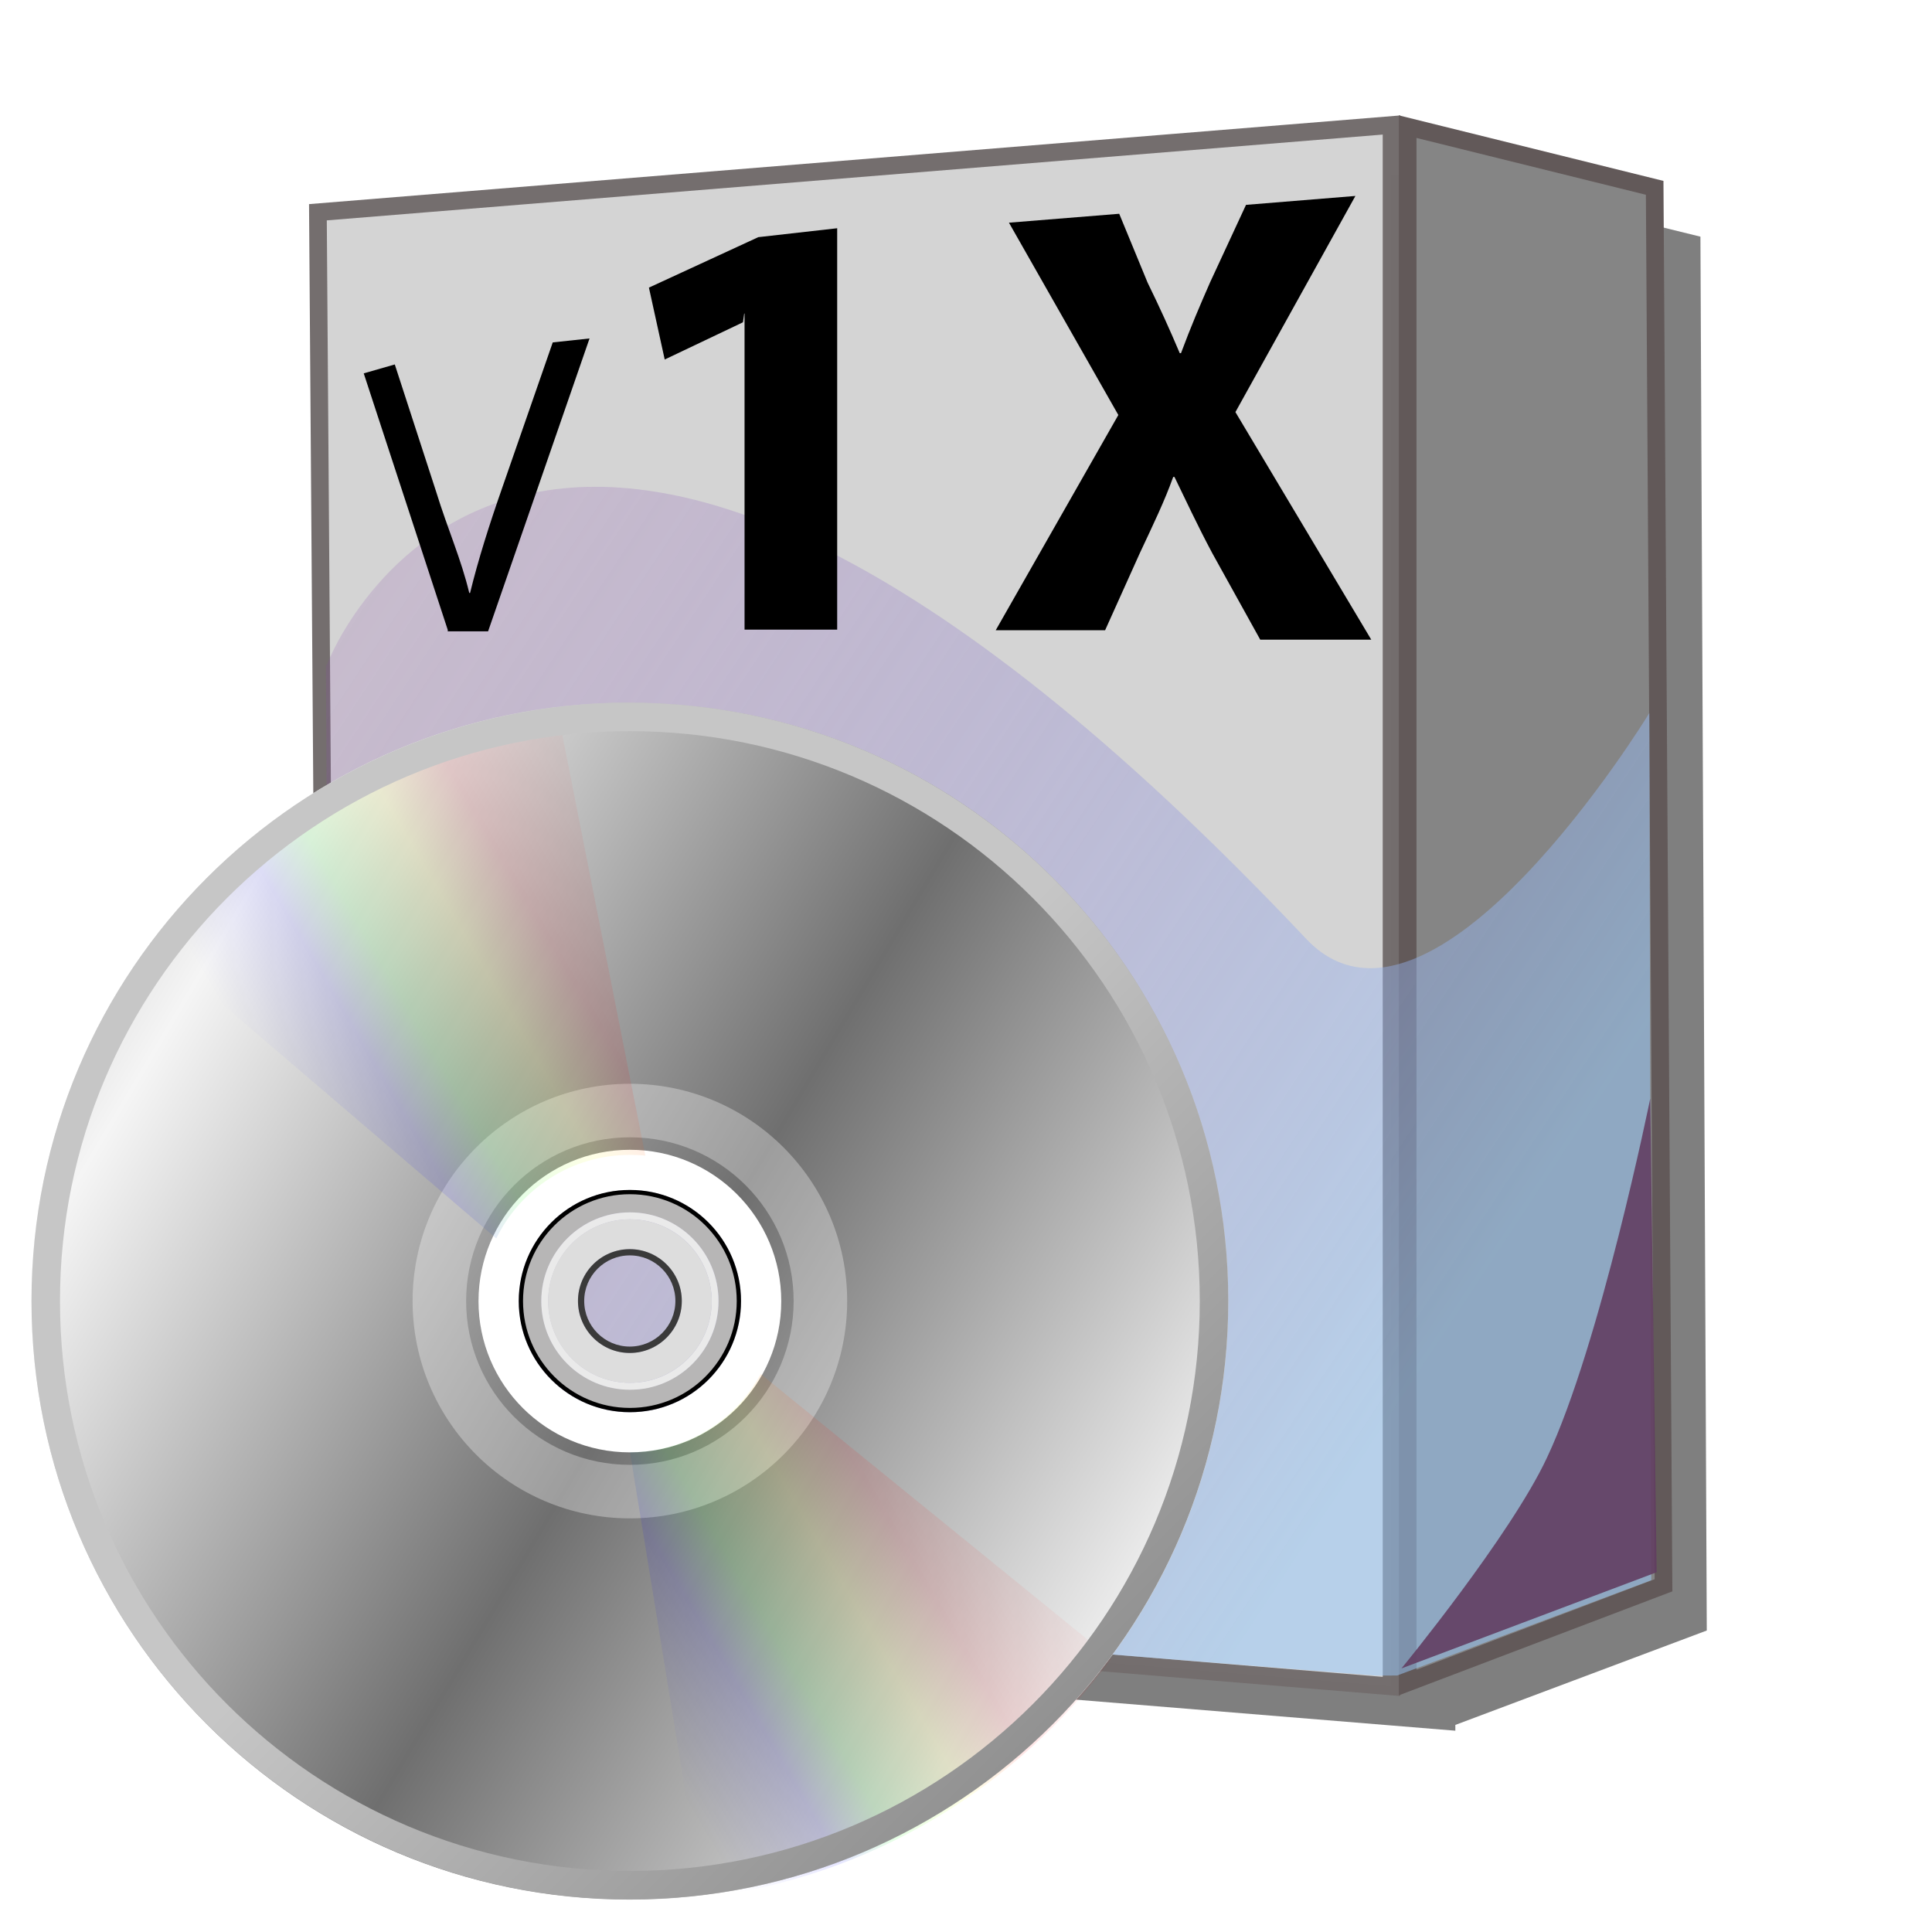 <?xml version="1.0" encoding="UTF-8" standalone="no"?>
<!-- Created with Inkscape (http://www.inkscape.org/) -->

<svg
   xmlns:dc="http://purl.org/dc/elements/1.1/"
   xmlns:cc="http://creativecommons.org/ns#"
   xmlns:rdf="http://www.w3.org/1999/02/22-rdf-syntax-ns#"
   xmlns:svg="http://www.w3.org/2000/svg"
   xmlns="http://www.w3.org/2000/svg"
   xmlns:xlink="http://www.w3.org/1999/xlink"
   xmlns:sodipodi="http://sodipodi.sourceforge.net/DTD/sodipodi-0.dtd"
   xmlns:inkscape="http://www.inkscape.org/namespaces/inkscape"
   xml:space="preserve"
   height="219"
   width="219"
   version="1.1"
   viewBox="-0.861 -0.122 219 219"
   id="svg2"
   inkscape:version="0.47 r22583"
   sodipodi:docname="softwareproductversion.svg"><sodipodi:namedview
   pagecolor="#ffffff"
   bordercolor="#666666"
   borderopacity="1"
   objecttolerance="10"
   gridtolerance="10"
   guidetolerance="10"
   inkscape:pageopacity="0"
   inkscape:pageshadow="2"
   inkscape:window-width="642"
   inkscape:window-height="486"
   id="namedview107"
   showgrid="false"
   inkscape:zoom="1.0776256"
   inkscape:cx="109.5"
   inkscape:cy="109.5"
   inkscape:window-x="0"
   inkscape:window-y="334"
   inkscape:window-maximized="0"
   inkscape:current-layer="svg2" />
<defs
   id="defs6"><filter
     id="filter4371-1"
     color-interpolation-filters="sRGB"><feGaussianBlur
       stdDeviation="1.799"
       id="feGaussianBlur9" /></filter><linearGradient
     id="linearGradient3284"
     y2="369"
     spreadMethod="reflect"
     gradientUnits="userSpaceOnUse"
     x2="214"
     y1="474"
     x1="390"><stop
       stop-color="#6f6f6f"
       offset="0"
       id="stop19" /><stop
       stop-color="#f5f5f5"
       offset="1"
       id="stop21" /></linearGradient><filter
     id="filter11193"
     height="1.205"
     width="1.606"
     y="-0.102"
     x="-0.303"
     color-interpolation-filters="sRGB"><feGaussianBlur
       stdDeviation="18.144"
       id="feGaussianBlur30" /></filter><filter
     id="filter11189"
     height="1.211"
     width="1.355"
     y="-0.106"
     x="-0.178"
     color-interpolation-filters="sRGB"><feGaussianBlur
       stdDeviation="18.144"
       id="feGaussianBlur36" /></filter><filter
     id="filter11185"
     height="1.242"
     width="1.264"
     y="-0.121"
     x="-0.132"
     color-interpolation-filters="sRGB"><feGaussianBlur
       stdDeviation="18.144"
       id="feGaussianBlur42" /></filter><filter
     id="filter11181"
     height="1.309"
     width="1.217"
     y="-0.155"
     x="-0.109"
     color-interpolation-filters="sRGB"><feGaussianBlur
       stdDeviation="18.144"
       id="feGaussianBlur48" /></filter><linearGradient
     id="linearGradient3863"
     y2="24.6"
     gradientUnits="userSpaceOnUse"
     x2="-15.8"
     gradientTransform="translate(-16.148,15.068)"
     y1="148"
     x1="171"><stop
       stop-color="#9CF"
       offset="0"
       id="stop51" /><stop
       stop-color="#800080"
       stop-opacity="0"
       offset="1"
       id="stop53" /></linearGradient><linearGradient
     inkscape:collect="always"
     xlink:href="#linearGradient3284-1"
     id="linearGradient3708"
     gradientUnits="userSpaceOnUse"
     spreadMethod="reflect"
     x1="390.2"
     y1="473.8"
     x2="213.7"
     y2="368.7"
     gradientTransform="matrix(0.493,0,0,0.493,-75.823,-123.848)" /><linearGradient
     id="linearGradient3284-1"
     x1="390.2"
     spreadMethod="reflect"
     gradientUnits="userSpaceOnUse"
     y1="473.8"
     x2="213.7"
     y2="368.7"><stop
       stop-color="#6f6f6f"
       offset="0"
       id="stop14" /><stop
       stop-color="#f5f5f5"
       offset="1"
       id="stop16" /></linearGradient><linearGradient
     inkscape:collect="always"
     xlink:href="#linearGradient3664"
     id="linearGradient3688"
     x1="-103.06"
     y1="167.633"
     x2="-28.06"
     y2="123.863"
     gradientUnits="userSpaceOnUse"
     gradientTransform="translate(181.847,-37.001)" /><linearGradient
     id="linearGradient3664"><stop
       style="stop-color:#0000ff;stop-opacity:0;"
       offset="0"
       id="stop3666" /><stop
       id="stop3668"
       offset="0.208"
       style="stop-color:#0000ff;stop-opacity:0.098;" /><stop
       id="stop3670"
       offset="0.324"
       style="stop-color:#00ff00;stop-opacity:0.098;" /><stop
       id="stop3672"
       offset="0.496"
       style="stop-color:#ffff00;stop-opacity:0.098;" /><stop
       id="stop3674"
       offset="0.639"
       style="stop-color:#ff0000;stop-opacity:0.098;" /><stop
       style="stop-color:#ff0000;stop-opacity:0;"
       offset="1"
       id="stop3676" /></linearGradient><filter
     color-interpolation-filters="sRGB"
     inkscape:collect="always"
     id="filter3714"><feGaussianBlur
       inkscape:collect="always"
       stdDeviation="2.827"
       id="feGaussianBlur3716" /></filter><linearGradient
     id="linearGradient5241-7"><stop
       stop-color="#7c7c7c"
       offset="0"
       id="stop8" /><stop
       stop-color="#c6c6c6"
       offset="1"
       id="stop10" /></linearGradient><linearGradient
     y2="318.844"
     x2="434.031"
     y1="423.844"
     x1="539.031"
     gradientTransform="translate(-325.926,-208.964)"
     gradientUnits="userSpaceOnUse"
     id="linearGradient2966"
     xlink:href="#linearGradient5241-7"
     inkscape:collect="always" /></defs>
<path
   d="m164.5,19.14-122,9.88,0.438,69c10.3,19.2-1.56,73.2,6.37,87.3,27.9,3.13,30.9,2.97,57.1,6.02l57.7,4.72v-0.656l28.5-10.7-0.719-158-27.8-6.84v0.22z"
   fill-opacity="0.502"
   filter="url(#filter4371-1)"
   stroke-miterlimit="4"
   stroke-width="0"
   fill="#000"
   id="path55" /><polygon
   stroke-opacity="0.991"
   transform="translate(-15.124,14.047)"
   stroke="#736d6d"
   points="51.3,167,50.8,78.9,50.3,9.89,172,0,172,177"
   stroke-dasharray="none"
   stroke-miterlimit="4"
   stroke-width="2"
   fill="#d4d4d4"
   id="polygon57" /><polygon
   transform="matrix(1,0,0,1.002,-13.297,13.244)"
   stroke="#625959"
   points="172,0.989,200,7.91,201,166,172,177"
   stroke-dasharray="none"
   stroke-miterlimit="4"
   stroke-width="2"
   fill="#858585"
   id="polygon59" /><path
   opacity="0.5"
   d="m36.2,75.2s23.3-61.8,111,31.1c14.2,15,38.9-25.6,38.9-25.6l0.216,98.3-28.8,10.8-2.42,0.014-119-9.47c0.178-66.8,0.064-96.4-0.007-105z"
   stroke-miterlimit="4"
   stroke-width="0"
   fill="url(#linearGradient3863)"
   id="path61" /><path
   opacity="0.897"
   d="m158,189s12.4-15.1,16.5-23.9c6.04-12.8,11.7-40.7,11.7-40.7l0.728,53.7z"
   stroke-miterlimit="4"
   stroke-width="0"
   fill="#613e61"
   id="path63" />

<path
   d="m49.9,71.3-9.53-29.1,3.52-1.01,4.68,14.4c1.34,4.34,2.85,7.68,3.76,11.5h0.095c0.905-3.72,2.19-7.77,3.67-12l5.7-16.4,4.17-0.446-11.5,33.2h-4.58z"
   fill="#000"
   id="path101" />
<path
   d="m83.5,35.4-0.143,1.01-8.87,4.22-1.79-8.15,12.4-5.72,8.94-1.01v45.5h-10.5v-35.8z"
   fill="#000"
   id="path103" />
<path
   d="m142,72.4-5.44-9.81c-1.79-3.36-2.93-5.87-4.29-8.65h-0.143c-1,2.79-2.22,5.29-3.79,8.65l-3.93,8.73h-12.4l13.9-24.4-12.4-21.8,12.5-1.01,3.21,7.79c1.43,2.93,2.5,5.29,3.65,8.01h0.142c1.15-3.08,2.07-5.22,3.29-8.01l4.08-8.8,12.4-1.01-13.6,24.5,15.4,25.8h-12.6z"
   fill="#000"
   id="path105" />
<g
   transform="matrix(0.646,0,0,0.646,0.703,76.377)"
   id="g2870"><path
     id="maindisk"
     d="m 108.081,4.855 c -57.914,0 -104.975,47.061 -104.975,105.025 0,57.963 47.037,105.025 104.975,105.025 57.963,0 105.025,-47.051 105.025,-105.025 0,-57.973 -47.051,-104.975 -105.025,-104.975 z m 0,78.929 c 14.395,0 26.086,11.677 26.086,26.066 0,14.395 -11.691,26.086 -26.086,26.086 -14.395,0 -26.066,-11.691 -26.066,-26.086 0,-14.395 11.677,-26.066 26.066,-26.066 z"
     style="color:#000000;fill:url(#linearGradient3708)" /><path
     id="whiteouter"
     d="m 108.105,83.333 c -14.666,0 -26.563,11.897 -26.563,26.563 0,14.666 11.897,26.531 26.563,26.531 14.666,0 26.562,-11.865 26.562,-26.531 0,-14.666 -11.897,-26.563 -26.562,-26.563 z m 0,7.062 c 10.77,0 19.5,8.73 19.5,19.5 0,10.77 -8.73,19.5 -19.5,19.5 -10.77,0 -19.5,-8.73 -19.5,-19.5 0,-10.77 8.73,-19.5 19.5,-19.5 z"
     style="color:#000000;fill:#ffffff;fill-opacity:1;fill-rule:nonzero;stroke:none;stroke-width:1;marker:none;visibility:visible;display:inline;overflow:visible;enable-background:accumulate" /><path
     id="mediumgrey"
     d="m 108.105,90.88 c -10.493,0 -19,8.507 -19,19 0,10.493 8.507,19 19,19 10.493,0 19,-8.507 19,-19 0,-10.493 -8.507,-19 -19,-19 z m 0,3.438 c 8.588,0 15.562,6.974 15.562,15.563 0,8.588 -6.974,15.531 -15.562,15.531 -8.588,0 -15.531,-6.943 -15.531,-15.531 0,-8.588 6.943,-15.563 15.531,-15.563 z"
     style="color:#000000;fill:#b7b6b6;fill-opacity:1;fill-rule:nonzero;stroke:none;stroke-width:1;marker:none;visibility:visible;display:inline;overflow:visible;enable-background:accumulate" /><path
     id="whiteinner"
     d="m 108.121,94.317 c -8.588,0 -15.562,6.974 -15.562,15.563 0,8.588 6.974,15.563 15.562,15.563 8.588,0 15.531,-6.974 15.531,-15.563 0,-8.588 -6.943,-15.563 -15.531,-15.563 z m 0,1.219 c 7.925,0 14.344,6.418 14.344,14.344 0,7.925 -6.418,14.344 -14.344,14.344 -7.925,0 -14.344,-6.418 -14.344,-14.344 0,-7.925 6.418,-14.344 14.344,-14.344 z"
     style="color:#000000;fill:#eaeaea;fill-opacity:1;fill-rule:nonzero;stroke:none;stroke-width:1;marker:none;visibility:visible;display:inline;overflow:visible;enable-background:accumulate" /><path
     id="lightgrey"
     d="m 108.09,95.536 c -7.925,0 -14.344,6.418 -14.344,14.344 0,7.925 6.418,14.344 14.344,14.344 7.925,0 14.375,-6.418 14.375,-14.344 0,-7.925 -6.45,-14.344 -14.375,-14.344 z m 0,5.25 c 5.026,0 9.125,4.068 9.125,9.094 0,5.026 -4.099,9.094 -9.125,9.094 -5.026,0 -9.094,-4.068 -9.094,-9.094 0,-5.026 4.068,-9.094 9.094,-9.094 z"
     style="color:#000000;fill:#dddddd;fill-opacity:1;fill-rule:nonzero;stroke:none;stroke-width:1;marker:none;visibility:visible;display:inline;overflow:visible;enable-background:accumulate" /><path
     id="blackhole"
     d="m 108.09,100.77 c -5.026,0 -9.094,4.068 -9.094,9.094 0,5.026 4.068,9.125 9.094,9.125 5.026,0 9.125,-4.099 9.125,-9.125 0,-5.026 -4.099,-9.094 -9.125,-9.094 z m 0,1.094 c 4.418,0 8,3.582 8,8 0,4.418 -3.582,8 -8,8 -4.418,0 -8,-3.582 -8,-8 0,-4.418 3.582,-8 8,-8 z"
     style="color:#000000;fill:#3a3a3a;fill-opacity:1;fill-rule:nonzero;stroke:none;stroke-width:1;marker:none;visibility:visible;display:inline;overflow:visible;enable-background:accumulate" /><path
     id="translucentring"
     d="m 108.105,71.752 c -21.057,0 -38.128,17.07 -38.128,38.128 0,21.057 17.07,38.128 38.128,38.128 21.057,0 38.128,-17.07 38.128,-38.128 0,-21.057 -17.07,-38.128 -38.128,-38.128 z m 0,9.394 c 15.869,0 28.734,12.865 28.734,28.734 0,15.869 -12.865,28.734 -28.734,28.734 -15.869,0 -28.734,-12.865 -28.734,-28.734 0,-15.869 12.865,-28.734 28.734,-28.734 z"
     style="color:#000000;fill:#ffffff;fill-opacity:0.324;fill-rule:nonzero;stroke:none;stroke-width:1;marker:none;visibility:visible;display:inline;overflow:visible;enable-background:accumulate" /><path
     id="blackring"
     d="m 108.105,90.38 c -10.77,0 -19.5,8.73 -19.5,19.5 0,10.77 8.73,19.5 19.5,19.5 10.77,0 19.5,-8.73 19.5,-19.5 0,-10.77 -8.73,-19.5 -19.5,-19.5 z m 0,0.75 c 10.355,0 18.75,8.395 18.75,18.75 0,10.355 -8.395,18.75 -18.75,18.75 -10.355,0 -18.75,-8.395 -18.75,-18.75 0,-10.355 8.395,-18.75 18.75,-18.75 z"
     style="color:#000000;fill:#000000;fill-opacity:1;fill-rule:nonzero;stroke:none;stroke-width:1;marker:none;visibility:visible;display:inline;overflow:visible;enable-background:accumulate" /><path
     id="path2856"
     d="M 95.375,6.076 C 66.36,9.586 40.951,24.955 24.187,47.201 L 84.656,98.889 c 4.236,-8.668 13.145,-14.656 23.438,-14.656 0.921,0 1.823,0.032 2.719,0.125 L 95.375,6.076 z M 131.062,122.67 c -4.405,8.156 -13.029,13.707 -22.938,13.719 l 12.719,78.188 c 29.358,-3.566 55.003,-19.244 71.75,-41.906 l -61.531,-50 z"
     style="fill:url(#linearGradient3688);fill-opacity:1;stroke:none;filter:url(#filter3714)" /><path
     id="diskedge"
     d="m 108.074,4.88 c -57.963,0 -104.969,47.03 -104.969,104.969 0,57.963 47.03,105.031 104.969,105.031 57.963,0 105.031,-47.058 105.031,-105.031 0,-57.973 -47.058,-104.969 -105.031,-104.969 z m 0.031,5 c 55.228,0 100,44.772 100,100 0,55.228 -44.772,100 -100,100 -55.228,0 -100,-44.772 -100,-100 0,-55.228 44.772,-100 100,-100 z"
     style="color:#000000;fill:url(#linearGradient2966);fill-opacity:1;stroke:none;enable-background:accumulate" /></g></svg>
